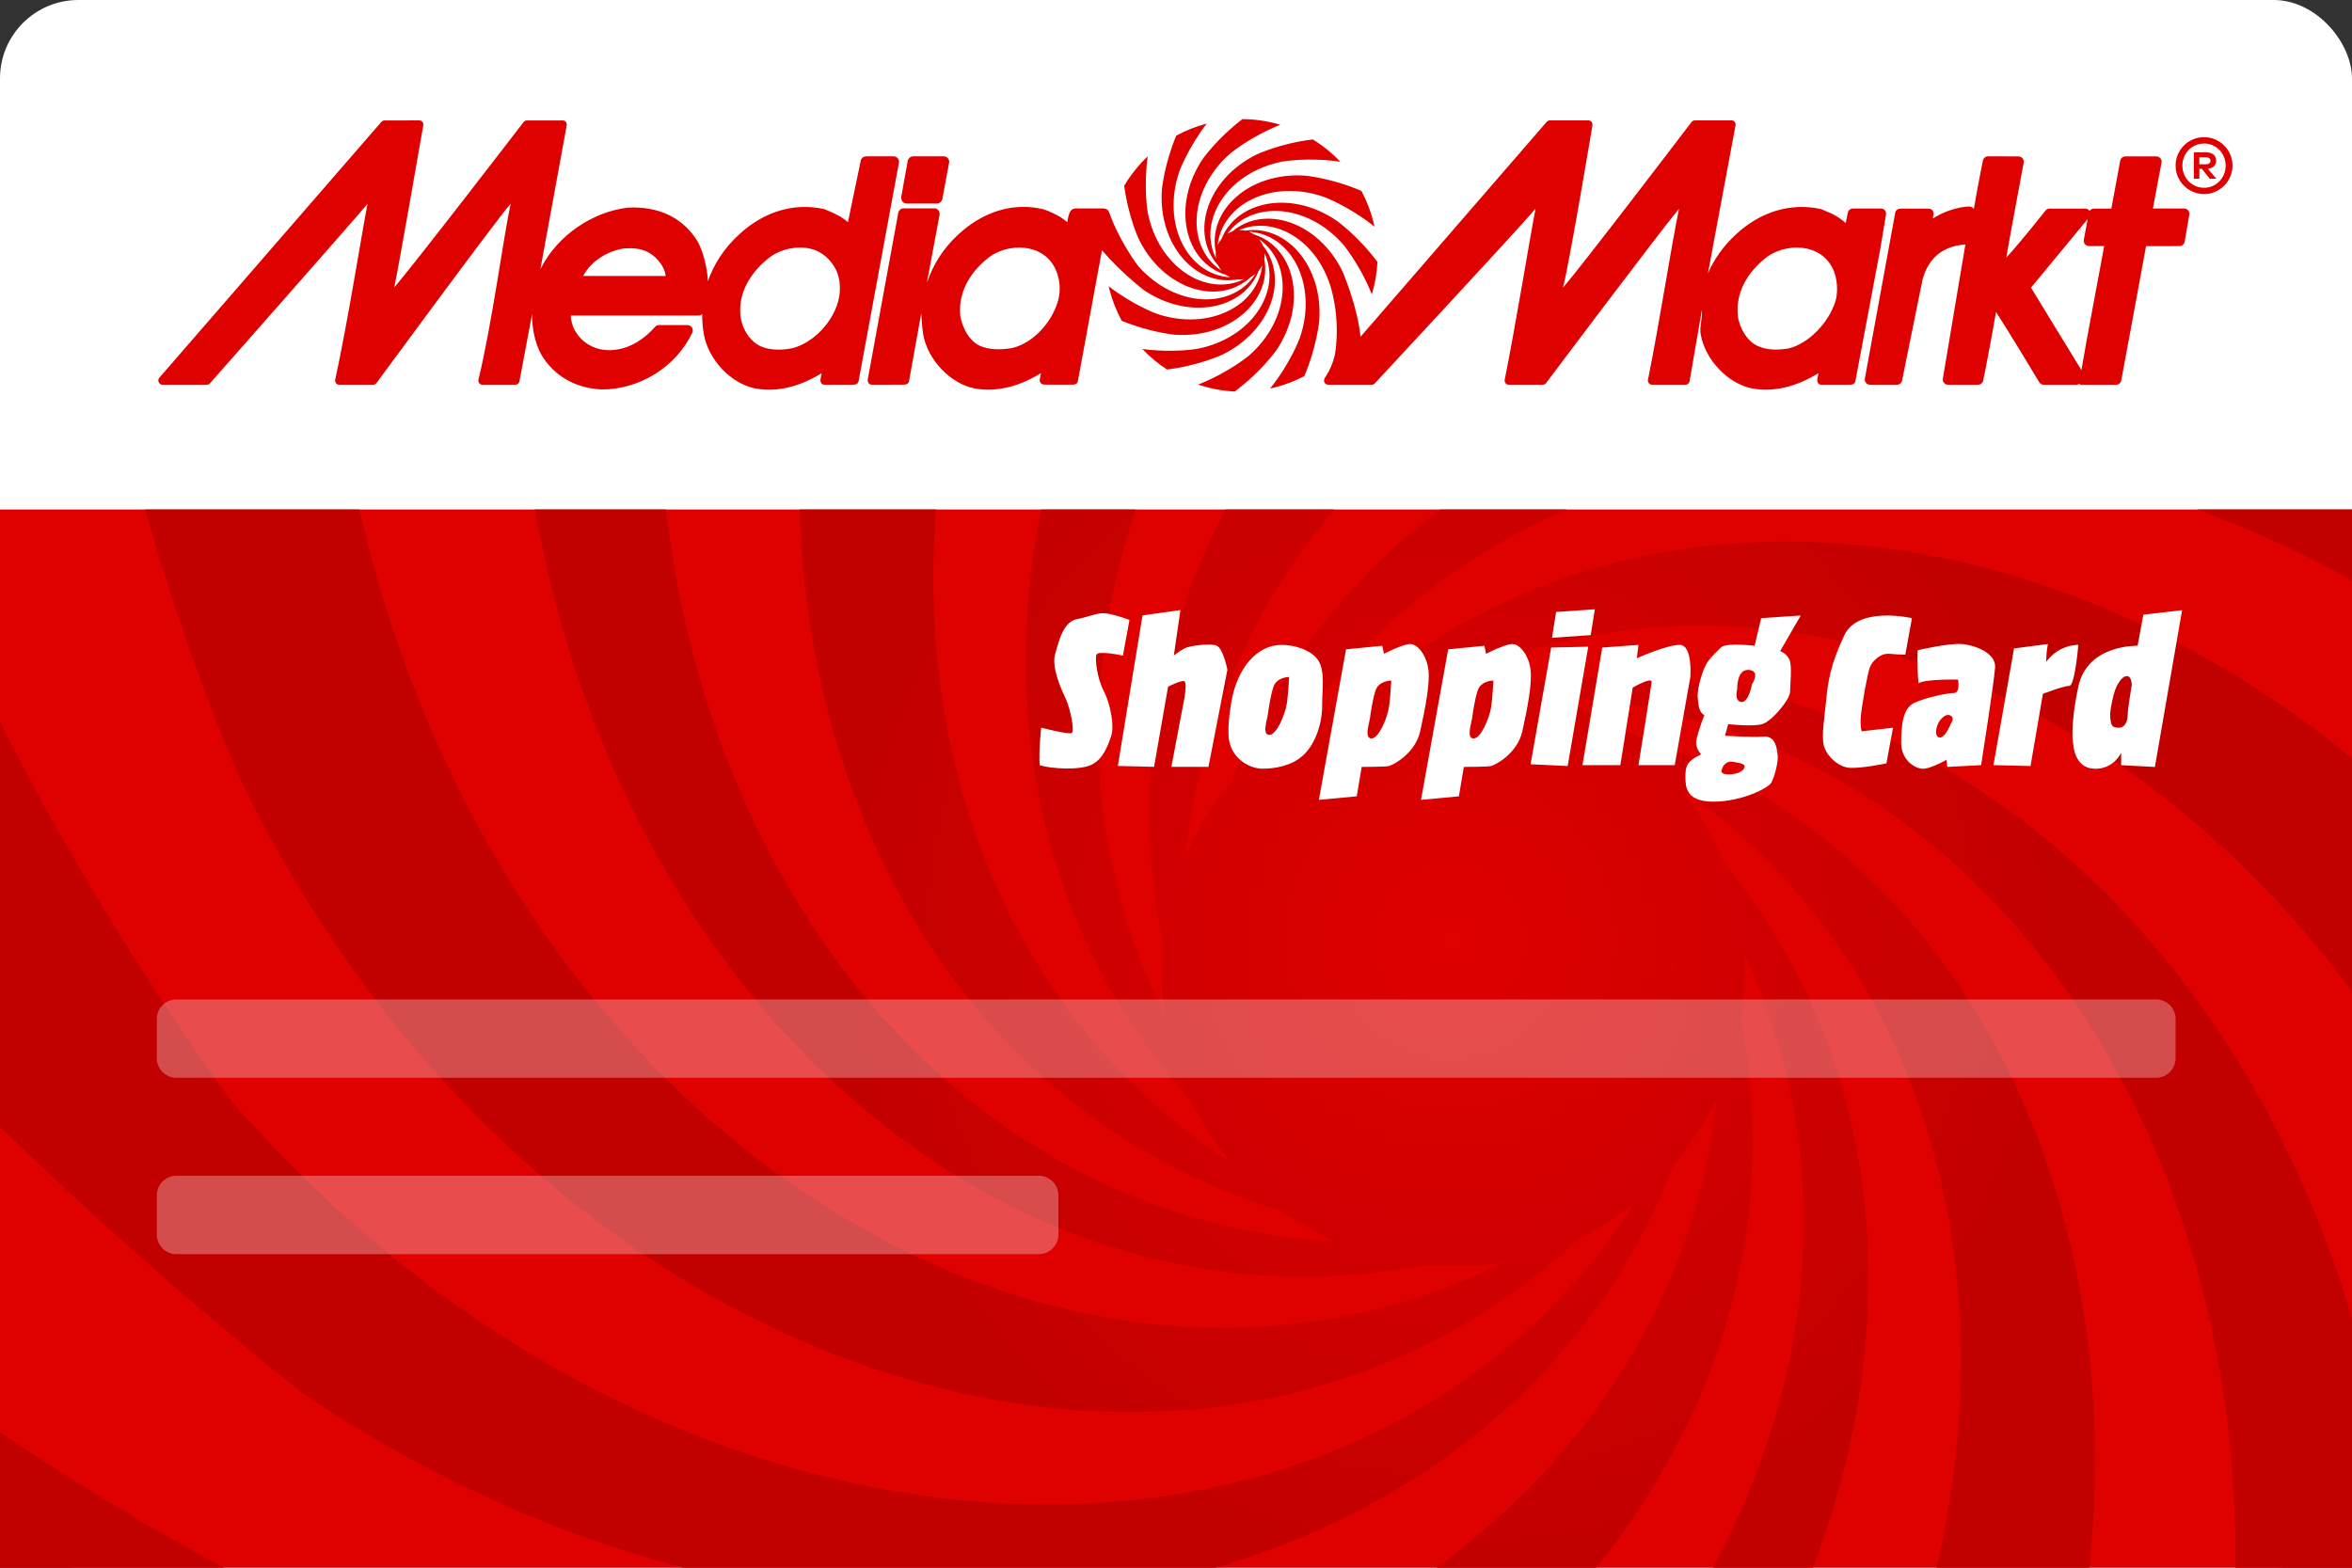 <svg xmlns="http://www.w3.org/2000/svg" viewBox="0 0 120 80" fill="none"><rect x="0" y="0" width="120" height="80" fill="#333333" stroke="none"/><rect width="120" height="80" rx="4" fill="white"/><rect width="120" height="54" transform="translate(0 26)" fill="#DF0000"/><g clip-path="url(#clip0_829_5089)"><path fill-rule="evenodd" clip-rule="evenodd" d="M147.44 99.594C145.531 80.529 136.469 59.782 136.469 59.782C121.612 29.312 88.88 19.01 69.514 35.355C68.426 35.728 67.392 36.205 66.422 36.806C81.097 16.531 114.999 18.196 137.054 43.568C137.054 43.568 147.143 55.687 154.323 73.726C156.241 67.37 157.403 60.766 157.745 54.04C145.926 38.032 132.599 28.648 132.599 28.648C104.927 9.969 71.997 16.91 62.819 39.921C61.85 41.059 61.057 42.36 60.473 43.758C63.029 18.873 93.222 3.361 124.996 14.306C124.996 14.306 140.394 19.964 155.95 32.49C155.727 31.484 155.524 30.487 155.268 29.503C153.589 22.889 151.126 16.61 147.992 10.745C129.869 2.884 113.773 1.442 113.773 1.442C79.503 -0.96 53.999 22.891 59.348 48.205C59.306 48.673 59.288 49.156 59.288 49.631C59.288 50.386 59.34 51.141 59.447 51.861C47.955 28.819 66.415 -0.647 100.021 -7.174C100.021 -7.174 115.768 -9.926 135.164 -7.024C130.247 -12.216 124.641 -16.773 118.412 -20.61C98.95 -18.32 84.478 -11.604 84.478 -11.604C53.588 3.442 43.424 36.889 60.75 56.133C61.299 57.295 61.994 58.355 62.804 59.322C41.164 45.202 42.359 10.319 68.261 -12.19C68.261 -12.19 80.452 -22.363 98.602 -29.553C91.109 -31.802 83.352 -32.947 75.526 -33C60.371 -21.462 51.497 -8.903 51.497 -8.903C32.151 19.793 40.312 54.11 65.354 61.794C66.524 62.542 67.304 62.983 68.137 63.354C42.363 61.889 26.008 31.115 37.168 -1.303C37.168 -1.303 42.356 -15.413 53.788 -30.256C47.252 -28.544 41.051 -26.089 35.243 -22.951C27.857 -5.339 26.475 10.017 26.475 10.017C24.101 44.001 47.534 69.371 72.624 64.559C75.041 64.642 75.907 64.559 76.746 64.406C53.731 75.751 24.371 57.294 17.863 23.76C17.863 23.76 15.223 8.587 17.863 -10.325C12.355 -5.104 7.518 0.904 3.526 7.6C6.006 26.239 12.331 39.916 12.331 39.916C27.504 71.022 61.305 81.111 80.478 63.266C81.854 62.503 82.65 61.98 83.405 61.371C69.355 83.239 34.327 82.119 11.754 56.122C11.754 56.122 0.716 41.456 -5.358 24.536C-5.554 23.9 -5.985 22.896 -6.555 22.35C-7.248 21.685 -8.244 21.422 -9.221 21.422L-10 46.839C1.05 59.933 15.462 71.109 15.462 71.109C43.292 89.889 76.417 82.76 85.39 59.458C86.27 58.425 87.01 57.286 87.588 56.045C84.98 80.906 54.814 96.387 23.063 85.446C23.063 85.446 8.934 80.255 -5.908 68.81C-5.788 69.356 -5.682 69.911 -5.536 70.464C-3.785 77.323 -1.224 83.807 2.077 89.848C19.375 96.962 34.296 98.301 34.296 98.301C68.303 100.692 93.685 77.208 88.824 52.082C88.953 51.287 89.019 50.461 89.019 49.615C89.019 49.303 89.01 48.996 88.996 48.69C99.672 71.606 81.256 100.471 48.033 106.914C48.033 106.914 33.193 109.513 14.59 107.006C19.035 111.691 24.063 115.903 29.603 119.496C48.889 117.169 63.185 110.524 63.185 110.524C93.441 95.781 103.813 63.397 87.931 43.986C87.381 42.593 86.62 41.313 85.69 40.156C106.465 54.643 104.957 88.9 79.399 111.128C79.399 111.128 66.97 121.472 48.547 128.681C55.77 131.105 63.266 132.549 70.853 132.896C86.804 121.091 96.155 107.824 96.155 107.824C115.469 79.196 107.373 44.971 82.476 37.187C81.507 36.527 80.458 35.969 79.346 35.555C105.224 36.912 121.685 67.74 110.491 100.247C110.491 100.247 104.872 115.556 92.392 131.063C93.39 130.841 94.363 130.637 95.355 130.381C101.681 128.776 107.631 126.442 113.173 123.572C120.903 105.577 122.319 89.684 122.319 89.684C124.681 56.173 101.935 31.053 77.254 34.94C76.255 34.73 75.217 34.619 74.157 34.619C96.249 24.696 124.573 43.072 130.942 75.929C130.942 75.929 134.78 91.531 131.928 110.006C131.371 112.669 130.253 116.541 128.1 120.67C127.441 121.832 126.632 123.161 125.648 124.744C125.179 125.594 125.106 126.582 125.436 127.31C125.838 128.185 126.694 128.746 127.652 128.746L147.44 99.594Z" fill="url(#paint0_radial_829_5089)"/><path opacity="0.3" d="M53 60H9C8.448 60 8 60.448 8 61V63C8 63.552 8.448 64 9 64H53C53.552 64 54 63.552 54 63V61C54 60.448 53.552 60 53 60Z" fill="white"/><path opacity="0.3" d="M110 51H9C8.448 51 8 51.448 8 52V54C8 54.552 8.448 55 9 55H110C110.552 55 111 54.552 111 54V52C111 51.448 110.552 51 110 51Z" fill="white"/><path fill-rule="evenodd" clip-rule="evenodd" d="M57.626 31.637L57.29 33.455C57.29 33.455 56.024 33.182 55.94 33.409C55.856 33.636 55.982 34.636 56.318 35.273C56.654 35.909 56.864 37.046 56.696 37.546C56.528 38.046 56.276 38.773 55.645 39.046C55.015 39.318 53.586 39.227 53.04 39.046C52.998 38.136 53.125 37.132 53.125 37.132C53.125 37.132 54.511 37.496 54.68 37.405C54.848 37.314 54.594 36.132 54.384 35.678C54.173 35.223 53.627 34.087 53.837 33.359C54.047 32.632 54.258 31.723 54.972 31.587C55.687 31.45 56.023 31.223 56.527 31.314C57.031 31.405 57.626 31.637 57.626 31.637ZM58.292 31.405L57.032 39.087L58.881 39.132L59.596 35.041C59.596 35.041 60.31 34.678 60.436 34.769C60.562 34.859 60.436 35.587 60.436 35.587L59.764 39.134H61.655L62.622 34.178C62.622 34.178 62.412 33.087 62.075 32.95C61.739 32.814 60.688 32.95 60.436 33.087C60.184 33.223 59.89 33.45 59.89 33.45L60.226 31.132L58.292 31.405ZM62.706 37.773C62.621 37.266 62.727 36.355 62.832 35.773C63.126 34.136 64.095 32.909 65.395 32.909C66.033 32.909 66.883 33.157 67.245 33.682C67.621 34.227 67.455 35.201 67.455 36.045C67.455 36.899 67.127 37.952 66.488 38.545C65.887 39.103 64.991 39.227 64.429 39.227C63.688 39.227 62.856 38.667 62.706 37.773ZM65.772 34.547C65.772 34.547 65.141 34.547 64.973 35.047C64.805 35.547 64.721 36.229 64.679 36.502C64.637 36.775 64.386 37.502 64.763 37.502C65.14 37.502 65.56 36.458 65.644 35.958C65.728 35.458 65.772 34.547 65.772 34.547ZM68.676 33.136L70.525 32.955L70.609 33.364C70.609 33.364 71.576 32.864 71.954 32.864C72.332 32.864 72.794 33.455 72.878 34.182C72.963 34.909 72.71 36.182 72.458 37.318C72.206 38.455 71.071 39.045 70.861 39.091C70.651 39.136 69.474 39.136 69.474 39.136L69.222 40.636L67.289 40.818L68.676 33.136ZM70.983 34.729C70.983 34.729 70.353 34.729 70.184 35.229C70.016 35.729 69.932 36.411 69.89 36.684C69.848 36.956 69.598 37.684 69.974 37.684C70.351 37.684 70.771 36.64 70.855 36.14C70.939 35.64 70.983 34.729 70.983 34.729ZM73.887 33.136L75.736 32.955L75.82 33.364C75.82 33.364 76.787 32.864 77.165 32.864C77.543 32.864 78.006 33.455 78.09 34.182C78.174 34.909 77.922 36.182 77.669 37.318C77.417 38.455 76.283 39.045 76.073 39.091C75.862 39.136 74.686 39.136 74.686 39.136L74.433 40.636L72.5 40.818L73.887 33.136ZM76.194 34.729C76.194 34.729 75.564 34.729 75.396 35.229C75.228 35.729 75.144 36.411 75.102 36.684C75.06 36.956 74.809 37.684 75.186 37.684C75.562 37.684 75.983 36.64 76.067 36.14C76.151 35.64 76.194 34.729 76.194 34.729Z" fill="white"/><path fill-rule="evenodd" clip-rule="evenodd" d="M79.141 33.046L78.091 39.001L79.982 39.092L81.033 33.001L79.141 33.046Z" fill="white"/><path fill-rule="evenodd" clip-rule="evenodd" d="M79.394 31.228L79.183 32.546L81.159 32.41L81.369 31.092L79.394 31.228Z" fill="white"/><path fill-rule="evenodd" clip-rule="evenodd" d="M81.747 33.045L80.738 39.045H82.671L83.301 35.091C83.301 35.091 84.31 34.5 84.268 34.818C84.226 35.136 83.595 39.045 83.595 39.045H85.445L86.243 34.545C86.243 34.545 86.369 32.909 85.697 32.909C85.024 32.909 83.511 33.591 83.511 33.591L83.595 32.909L81.747 33.045ZM89.521 32.955L89.857 31.545L91.875 31.409L90.824 33.227C90.824 33.227 91.118 33.318 91.286 33.636C91.454 33.955 91.328 34.955 91.328 35.318C91.328 35.682 90.404 36.818 89.899 36.955C89.395 37.091 88.176 36.955 88.176 36.955L88.008 37.545C88.008 37.545 89.353 37.636 89.983 37.591C90.614 37.545 90.656 38.227 90.698 38.545C90.74 38.864 90.53 39.682 90.362 39.955C90.194 40.227 88.849 40.909 87.42 40.909C85.991 40.909 85.991 40.136 85.991 39.591C85.991 39.045 86.117 38.818 86.789 38.5C86.453 38.091 86.537 37.818 86.579 37.636C86.621 37.455 86.831 36.773 86.957 36.5C86.663 36.318 86.663 36 86.621 35.636C86.579 35.273 86.747 34.591 86.957 34.091C87.168 33.591 87.546 33.318 87.798 33.045C88.05 32.773 89.521 32.955 89.521 32.955ZM89.389 34.913C89.389 34.913 89.851 34.231 89.221 34.185C88.591 34.14 88.633 35.185 88.633 35.185C88.633 35.185 88.465 35.776 88.843 35.822C89.221 35.867 89.389 34.913 89.389 34.913ZM88.591 38.909C88.591 38.909 88.296 38.818 88.128 38.909C87.96 39 87.876 39.136 87.834 39.318C87.792 39.5 88.086 39.546 88.422 39.5C88.759 39.454 88.969 39.317 89.011 39.136C89.053 38.954 88.591 38.909 88.591 38.909ZM97.548 31.545C97.548 31.545 94.817 30.909 94.102 32.409C93.388 33.909 93.261 34.818 93.177 35.682C93.093 36.545 92.925 37.545 93.051 38.045C93.177 38.545 93.766 39.136 94.354 39.182C94.943 39.227 96.245 38.955 96.245 38.955L96.582 37.136L94.983 37.318C94.983 37.318 94.899 37.045 94.941 36.545C94.983 36.045 95.277 34.364 95.403 34.045C95.529 33.727 95.95 33.318 96.412 33.364C96.874 33.409 97.21 33.409 97.21 33.409L97.548 31.545ZM97.841 33.182C97.841 33.182 99.396 32.818 100.068 32.864C100.741 32.909 101.833 33.318 101.791 34.045C101.749 34.773 101.077 39.045 101.077 39.045L99.354 39.136L99.312 38.773C99.312 38.773 98.597 39.182 98.177 39.227C97.757 39.273 97 38.818 97 37.909C97 37 97.084 36.136 97.673 35.864C98.261 35.591 99.354 35.364 99.69 35.364C100.026 35.364 99.9 34.682 99.9 34.682C99.9 34.682 98.303 34.636 97.883 34.864C97.799 34.045 97.841 33.182 97.841 33.182ZM99.518 36.955C99.518 36.955 99.728 36.682 99.56 36.545C99.391 36.409 99.181 36.5 98.971 36.773C98.761 37.045 98.677 37.636 98.971 37.636C99.265 37.636 99.518 36.955 99.518 36.955ZM102.758 33.091L101.707 39.045L103.598 39.091L104.229 35.409C104.229 35.409 105.28 35 105.574 35C105.868 35 106.036 32.909 106.036 32.909C106.036 32.909 105.069 32.864 104.397 33.773C104.397 33.318 104.481 32.864 104.481 32.864L102.758 33.091ZM109.062 32.955L109.355 31.365L111.331 31.138L109.944 39.138L108.221 39.047V38.411C108.221 38.411 107.843 39.275 106.835 39.229C105.826 39.184 105.784 38 105.784 38C105.784 38 105.574 37.227 106.036 35.045C106.498 32.864 109.062 32.955 109.062 32.955ZM108.764 34.955C108.764 34.955 108.764 34.5 108.511 34.5C108.259 34.5 107.965 34.955 107.839 35.455C107.713 35.955 107.629 36.409 107.671 36.682C107.713 36.955 107.713 37.136 108.091 37.136C108.469 37.136 108.557 36.725 108.557 36.453C108.557 36.18 108.764 34.955 108.764 34.955Z" fill="white"/></g><path fill-rule="evenodd" clip-rule="evenodd" d="M111.432 10.639C111.512 10.639 111.587 10.675 111.639 10.736C111.681 10.785 111.703 10.847 111.704 10.913C111.704 10.928 111.703 10.943 111.7 10.959L111.462 12.333C111.439 12.463 111.326 12.558 111.194 12.558C111.194 12.558 109.852 12.56 109.493 12.56C109.42 12.984 108.227 19.413 108.227 19.413C108.204 19.543 108.093 19.634 107.961 19.636H106.191C106.148 19.636 106.106 19.606 106.068 19.587C106.038 19.598 106.006 19.636 105.973 19.636L104.276 19.634C104.185 19.634 104.099 19.591 104.049 19.515C104.049 19.515 102.4 16.773 101.838 15.918C101.619 17.188 101.221 19.299 101.174 19.448C101.139 19.562 101.034 19.634 100.914 19.634H99.392C99.312 19.634 99.237 19.598 99.184 19.537C99.133 19.476 99.111 19.401 99.125 19.323C99.135 19.261 99.751 15.582 100.275 12.472C100.243 12.493 100.087 12.491 100.048 12.497C99.286 12.609 98.425 12.995 98.082 14.294L97.044 19.421C97.019 19.548 96.91 19.633 96.78 19.633H95.425C95.344 19.634 95.262 19.605 95.209 19.543C95.156 19.48 95.13 19.41 95.144 19.329L96.656 11.068L96.695 10.853C96.721 10.724 96.835 10.646 96.966 10.647H98.38C98.462 10.647 98.538 10.669 98.589 10.731C98.64 10.793 98.662 10.874 98.647 10.955L98.614 11.151C99.126 10.822 99.838 10.556 100.486 10.537C100.567 10.535 100.646 10.587 100.707 10.66C100.917 9.412 101.13 8.411 101.167 8.202C101.189 8.071 101.302 7.976 101.435 7.978L102.983 7.98C103.063 7.981 103.139 8.017 103.19 8.077C103.232 8.127 103.254 8.189 103.254 8.253C103.254 8.268 103.254 8.283 103.251 8.298C103.251 8.298 102.58 11.864 102.361 13.146C103.107 12.336 104.38 10.727 104.38 10.727C104.432 10.671 104.504 10.645 104.58 10.645H106.39C106.481 10.645 106.564 10.688 106.613 10.763C106.662 10.684 106.75 10.643 106.848 10.645L107.101 10.646L107.338 10.646C107.338 10.646 107.583 10.648 107.722 10.645C107.786 10.275 108.173 8.206 108.173 8.206C108.196 8.075 108.31 7.981 108.441 7.981H110.016C110.095 7.981 110.172 8.016 110.224 8.077C110.265 8.126 110.287 8.188 110.287 8.253C110.287 8.268 110.287 8.284 110.283 8.299C110.283 8.299 109.928 10.15 109.843 10.639C110.303 10.639 111.432 10.639 111.432 10.639ZM106.195 18.885C106.428 17.463 107.276 13.039 107.355 12.557H106.584C106.503 12.557 106.426 12.521 106.375 12.459C106.323 12.396 106.301 12.314 106.317 12.234L106.514 11.182C106.064 11.713 103.834 14.429 103.623 14.679C103.785 14.937 105.567 17.877 106.195 18.885ZM112.212 8.025V8.384H112.537C112.611 8.384 112.67 8.368 112.715 8.339C112.758 8.31 112.781 8.265 112.781 8.202C112.781 8.144 112.758 8.1 112.715 8.069C112.67 8.04 112.611 8.025 112.537 8.025H112.212ZM112.54 7.773C112.71 7.773 112.84 7.811 112.932 7.887C113.025 7.965 113.069 8.069 113.069 8.202C113.069 8.313 113.034 8.407 112.96 8.478C112.887 8.55 112.784 8.594 112.647 8.611L113.08 9.12H112.742L112.342 8.616H112.212V9.12H111.931V7.773H112.54ZM112.456 9.583C112.61 9.583 112.752 9.553 112.885 9.494C113.019 9.434 113.134 9.353 113.234 9.253C113.334 9.15 113.412 9.03 113.469 8.892C113.526 8.755 113.554 8.608 113.554 8.451C113.554 8.295 113.526 8.148 113.469 8.011C113.412 7.874 113.334 7.753 113.234 7.651C113.134 7.55 113.019 7.47 112.885 7.411C112.752 7.353 112.61 7.324 112.456 7.324C112.3 7.324 112.155 7.353 112.019 7.411C111.883 7.47 111.766 7.55 111.666 7.651C111.565 7.753 111.488 7.874 111.431 8.011C111.374 8.148 111.345 8.295 111.345 8.451C111.345 8.608 111.374 8.755 111.431 8.892C111.488 9.03 111.565 9.15 111.666 9.253C111.766 9.353 111.883 9.434 112.019 9.494C112.155 9.553 112.3 9.583 112.456 9.583ZM112.456 7C112.656 7 112.843 7.038 113.02 7.115C113.195 7.191 113.348 7.293 113.479 7.426C113.61 7.557 113.714 7.712 113.789 7.887C113.864 8.064 113.903 8.252 113.903 8.451C113.903 8.651 113.864 8.839 113.789 9.014C113.714 9.188 113.61 9.343 113.479 9.474C113.348 9.605 113.195 9.709 113.02 9.787C112.843 9.864 112.656 9.903 112.456 9.903C112.252 9.903 112.061 9.864 111.883 9.787C111.706 9.709 111.552 9.605 111.422 9.474C111.292 9.343 111.188 9.188 111.113 9.014C111.037 8.839 111 8.651 111 8.451C111 8.252 111.037 8.064 111.113 7.887C111.188 7.712 111.292 7.557 111.422 7.426C111.552 7.293 111.706 7.191 111.883 7.115C112.061 7.038 112.252 7 112.456 7ZM8.076 19.42V19.405C8.078 19.359 8.095 19.314 8.127 19.279L19.456 6.223C19.496 6.178 19.552 6.147 19.611 6.147L21.396 6.145C21.457 6.145 21.516 6.172 21.554 6.22C21.584 6.256 21.6 6.308 21.6 6.354C21.6 6.368 21.599 6.383 21.596 6.396C21.596 6.396 20.382 13.392 20.118 14.659C21.012 13.65 26.721 6.221 26.721 6.221C26.76 6.177 26.816 6.146 26.874 6.146H28.714C28.776 6.146 28.836 6.175 28.875 6.226C28.913 6.274 28.927 6.344 28.912 6.406L27.57 13.741C27.583 13.715 27.596 13.688 27.61 13.663C28.471 11.989 30.244 10.815 32.012 10.597C32.019 10.596 32.025 10.595 32.032 10.595C33.631 10.515 34.867 11.12 35.607 12.344C35.611 12.35 35.614 12.356 35.618 12.363C35.883 12.898 36.082 13.615 36.117 14.354C36.42 13.472 36.955 12.657 37.703 11.97C38.966 10.795 40.508 10.332 42.043 10.668C42.06 10.673 42.079 10.678 42.094 10.686L42.237 10.747C42.578 10.893 42.948 11.056 43.263 11.338C43.428 10.555 43.915 8.199 43.915 8.199C43.941 8.073 44.054 7.979 44.182 7.979H45.595C45.677 7.979 45.754 8.018 45.806 8.08C45.858 8.143 45.879 8.225 45.864 8.305L43.805 19.452C43.781 19.582 43.667 19.632 43.535 19.631L42.133 19.634C42.051 19.632 41.974 19.637 41.922 19.575C41.881 19.526 41.859 19.465 41.859 19.401C41.859 19.385 41.861 19.368 41.864 19.351C41.864 19.351 41.899 19.165 41.922 19.042C40.779 19.748 39.622 20.021 38.539 19.824C37.3 19.578 36.147 18.368 35.914 17.068C35.851 16.721 35.822 16.373 35.826 16.029C35.777 16.073 35.711 16.101 35.642 16.101C35.642 16.101 29.443 16.104 29.136 16.104C29.13 16.128 29.125 16.154 29.125 16.183C29.125 16.283 29.159 16.409 29.203 16.558C29.203 16.558 29.222 16.625 29.231 16.655C29.541 17.413 30.282 17.889 31.122 17.869C31.959 17.849 32.731 17.45 33.42 16.681C33.471 16.622 33.546 16.589 33.623 16.589H35.073C35.168 16.589 35.255 16.637 35.305 16.716C35.355 16.795 35.36 16.895 35.321 16.98C34.498 18.712 32.651 19.874 30.712 19.874C29.364 19.822 28.232 19.167 27.603 18.069C27.288 17.484 27.14 16.756 27.148 16.016L26.5 19.472C26.479 19.564 26.396 19.631 26.302 19.631L24.609 19.633C24.546 19.633 24.487 19.604 24.448 19.555C24.42 19.518 24.405 19.474 24.405 19.428C24.405 19.412 24.406 19.396 24.41 19.38C25.127 16.396 25.689 12.069 26.055 10.39C25.177 11.419 19.203 19.555 19.203 19.555C19.164 19.6 19.108 19.631 19.049 19.631H17.303C17.24 19.634 17.182 19.601 17.142 19.553C17.113 19.517 17.097 19.47 17.097 19.424C17.097 19.41 17.098 19.396 17.102 19.38C17.756 16.361 18.428 12.075 18.751 10.402C17.906 11.412 10.718 19.555 10.718 19.555C10.678 19.604 10.617 19.63 10.554 19.631C10.029 19.636 8.28 19.634 8.28 19.634C8.2 19.634 8.128 19.57 8.095 19.497C8.083 19.473 8.077 19.446 8.076 19.42ZM42.851 14.76C42.862 14.341 42.764 13.931 42.571 13.617C42.217 13.039 41.743 12.783 41.359 12.694C40.678 12.537 39.901 12.689 39.329 13.088C38.335 13.834 37.765 14.81 37.764 15.82C37.764 15.982 37.769 16.115 37.812 16.311C37.913 16.796 38.19 17.273 38.612 17.563C39.012 17.822 39.627 17.924 40.419 17.771C41.444 17.52 42.472 16.489 42.765 15.368C42.817 15.169 42.844 15.031 42.851 14.76ZM29.753 14.082C30.403 14.076 33.515 14.089 33.963 14.085C33.931 13.783 33.772 13.471 33.438 13.136C33.072 12.821 32.692 12.618 31.851 12.677C31.075 12.784 30.177 13.276 29.753 14.082ZM96.23 10.909L95.929 12.724L94.662 19.452C94.638 19.582 94.525 19.634 94.392 19.632H92.99C92.909 19.631 92.831 19.637 92.779 19.574C92.739 19.525 92.717 19.464 92.716 19.4C92.716 19.384 92.718 19.367 92.721 19.351C92.721 19.351 92.757 19.165 92.779 19.041C91.637 19.747 90.479 20.019 89.397 19.824C88.158 19.578 87.003 18.368 86.771 17.067C86.708 16.719 86.827 16.372 86.831 16.028C86.831 16.028 86.837 15.926 86.834 15.797L86.199 19.472C86.177 19.563 86.096 19.633 86.001 19.633H84.28C84.218 19.633 84.158 19.599 84.12 19.549C84.091 19.514 84.076 19.468 84.076 19.423C84.076 19.408 84.077 19.391 84.081 19.375C84.684 16.401 85.302 12.332 85.667 10.654C84.788 11.681 78.872 19.559 78.872 19.559C78.833 19.605 78.778 19.63 78.718 19.631H76.972C76.909 19.632 76.851 19.604 76.811 19.555C76.781 19.519 76.766 19.472 76.766 19.426C76.766 19.412 76.767 19.398 76.77 19.384C77.373 16.36 78.02 12.324 78.344 10.651C77.497 11.661 70.149 19.558 70.149 19.558C70.109 19.607 70.049 19.633 69.986 19.631H67.756C67.676 19.631 67.604 19.584 67.571 19.51C67.543 19.449 67.549 19.367 67.583 19.31C67.583 19.307 67.582 19.306 67.583 19.304C67.587 19.299 67.588 19.296 67.591 19.293L67.588 19.295C67.671 19.163 67.739 19.051 67.794 18.954C67.974 18.608 68.068 18.284 68.115 18.061C68.354 16.512 68.032 15.205 68.032 15.205C67.498 12.452 65.125 10.912 63.216 11.745C63.235 11.744 63.254 11.744 63.274 11.744C63.363 11.744 63.45 11.753 63.534 11.771C65.602 11.445 67.507 13.55 67.309 16.358C67.309 16.358 67.191 17.689 66.543 19.197C66.079 19.438 65.58 19.633 65.05 19.768C64.967 19.789 64.886 19.806 64.802 19.825C65.848 18.526 66.318 17.243 66.318 17.243C67.256 14.519 65.877 11.936 63.709 11.822C63.802 11.857 63.89 11.904 63.971 11.959C66.057 12.611 66.736 15.479 65.117 17.878C65.117 17.878 64.334 18.989 62.997 19.978C62.361 19.949 61.733 19.828 61.128 19.625C62.672 19.021 63.713 18.154 63.713 18.154C65.855 16.292 65.981 13.422 64.24 12.208C64.318 12.305 64.382 12.412 64.428 12.529C65.759 14.155 64.89 16.869 62.355 18.104C62.355 18.104 61.157 18.661 59.541 18.856C59.077 18.555 58.656 18.202 58.283 17.809C59.842 18.019 61.085 17.801 61.085 17.801C63.869 17.262 65.412 14.843 64.517 12.923C64.519 12.948 64.519 12.974 64.519 13C64.519 13.071 64.514 13.14 64.503 13.207C64.91 15.312 62.784 17.28 59.934 17.08C59.934 17.08 58.684 16.968 57.234 16.372C56.958 15.865 56.743 15.322 56.597 14.747C56.584 14.701 56.575 14.654 56.566 14.609C57.809 15.568 58.993 16.003 58.993 16.003C61.653 16.919 64.181 15.622 64.399 13.539C64.351 13.643 64.289 13.739 64.215 13.825C63.463 15.778 60.688 16.375 58.356 14.801C58.356 14.801 57.148 13.865 56.223 12.768L54.993 19.451C54.968 19.581 54.855 19.631 54.723 19.63L53.321 19.627C53.239 19.627 53.152 19.608 53.099 19.546C53.059 19.496 53.047 19.464 53.047 19.4C53.047 19.384 53.048 19.367 53.051 19.35C53.051 19.35 53.087 19.164 53.11 19.04C51.967 19.747 50.809 20.019 49.727 19.823C48.488 19.577 47.334 18.367 47.101 17.067C47.039 16.719 47.009 16.015 47.002 15.991L46.379 19.447C46.356 19.579 46.242 19.631 46.108 19.63L44.544 19.631C44.463 19.631 44.386 19.637 44.334 19.573C44.282 19.511 44.261 19.429 44.275 19.35L45.832 10.858C45.856 10.728 45.969 10.633 46.101 10.632H47.669C47.749 10.631 47.826 10.667 47.878 10.729C47.93 10.791 47.952 10.87 47.939 10.95L47.294 14.409C47.31 14.373 47.321 14.353 47.321 14.353C47.624 13.471 48.143 12.656 48.89 11.969C50.153 10.793 51.706 10.309 53.234 10.68C53.252 10.685 53.434 10.748 53.434 10.748C53.775 10.895 54.136 11.055 54.45 11.337C54.499 11.012 54.575 10.847 54.575 10.847C54.642 10.706 54.746 10.638 54.876 10.638H56.288C56.37 10.638 56.453 10.66 56.511 10.716C56.559 10.762 56.595 10.846 56.612 10.899C57.12 12.317 58.045 13.546 58.045 13.546C59.937 15.724 62.872 15.818 64.049 13.985C63.986 14.036 63.919 14.08 63.848 14.118L63.815 14.142L63.804 14.144C62.197 15.639 59.365 14.794 58.094 12.188C58.094 12.188 57.564 11.042 57.356 9.48C57.691 8.919 58.096 8.415 58.557 7.978C58.336 9.563 58.557 10.834 58.557 10.834C59.103 13.644 61.563 15.19 63.491 14.24C63.421 14.252 63.348 14.259 63.274 14.259C63.231 14.259 63.188 14.257 63.146 14.252C61.043 14.656 59.08 12.53 59.279 9.682C59.279 9.682 59.395 8.396 60.014 6.92C60.5 6.657 61.02 6.452 61.567 6.308C60.609 7.552 60.175 8.734 60.175 8.734C59.24 11.45 60.61 14.029 62.77 14.152C62.7 14.12 62.635 14.084 62.573 14.042L62.545 14.029L62.536 14.021C60.438 13.377 59.754 10.502 61.375 8.097C61.375 8.097 62.119 7.045 63.389 6.078C64.044 6.083 64.694 6.178 65.322 6.367C63.801 6.969 62.78 7.822 62.78 7.822C60.61 9.708 60.51 12.631 62.323 13.814C62.255 13.733 62.197 13.644 62.151 13.546C60.699 11.934 61.551 9.132 64.139 7.871C64.139 7.871 65.351 7.308 66.982 7.116C67.504 7.438 67.974 7.82 68.386 8.255C66.761 8.011 65.441 8.242 65.441 8.242C62.625 8.789 61.079 11.258 62.042 13.189C62.032 13.128 62.028 13.065 62.028 13.002C62.028 12.962 62.03 12.921 62.033 12.882C61.585 10.761 63.722 8.763 66.594 8.964C66.594 8.964 67.942 9.085 69.461 9.744C69.723 10.235 69.93 10.761 70.07 11.315C70.092 11.398 70.109 11.481 70.127 11.566C68.824 10.516 67.534 10.042 67.534 10.042C64.872 9.125 62.342 10.425 62.127 12.51C62.176 12.393 62.243 12.284 62.324 12.188C63.093 10.26 65.852 9.678 68.171 11.244C68.171 11.244 69.287 12.03 70.278 13.371C70.249 13.935 70.152 14.488 69.991 15.021C69.389 13.509 68.544 12.494 68.544 12.494C66.696 10.368 63.856 10.228 62.626 11.927C62.707 11.877 62.794 11.837 62.885 11.806C64.508 10.436 67.25 11.299 68.495 13.852C68.495 13.852 69.254 15.591 69.414 17.188L78.91 6.222C78.948 6.178 79.006 6.145 79.065 6.145H81.046C81.106 6.145 81.165 6.174 81.204 6.221C81.234 6.258 81.249 6.319 81.249 6.366C81.249 6.381 81.249 6.394 81.245 6.408C81.245 6.408 80.07 13.431 79.747 14.673C80.641 13.664 86.308 6.221 86.308 6.221C86.346 6.178 86.401 6.145 86.461 6.145L88.347 6.143C88.41 6.143 88.47 6.171 88.508 6.221C88.547 6.27 88.562 6.342 88.546 6.403L87.14 13.947C87.457 13.222 87.928 12.55 88.559 11.97C89.822 10.795 91.363 10.332 92.899 10.668C92.916 10.672 92.934 10.678 92.95 10.685L93.094 10.747C93.541 10.921 93.854 11.101 94.169 11.384L94.277 10.848C94.304 10.722 94.416 10.641 94.545 10.641H95.957C96.038 10.641 96.116 10.668 96.167 10.73C96.21 10.781 96.231 10.844 96.23 10.909ZM53.975 15.369C54.035 15.171 54.065 14.954 54.065 14.735C54.065 14.337 53.967 13.927 53.784 13.605C53.456 13.012 52.929 12.782 52.545 12.694C51.864 12.537 51.087 12.689 50.515 13.088C49.521 13.834 48.98 14.807 48.98 15.818C48.98 15.98 48.979 16.084 49.031 16.304C49.165 16.785 49.399 17.264 49.821 17.554C50.221 17.813 50.9 17.898 51.667 17.754C52.693 17.503 53.657 16.477 53.975 15.369ZM93.646 15.369C93.707 15.171 93.727 14.954 93.727 14.735C93.727 14.337 93.638 13.927 93.455 13.605C93.126 13.012 92.599 12.782 92.215 12.694C91.534 12.537 90.757 12.689 90.185 13.088C89.192 13.834 88.65 14.807 88.65 15.818C88.65 15.98 88.666 16.142 88.693 16.304C88.814 16.773 89.069 17.264 89.492 17.554C89.891 17.813 90.467 17.913 91.251 17.783C92.277 17.534 93.303 16.472 93.646 15.369Z" fill="#DF0000"/><path fill-rule="evenodd" clip-rule="evenodd" d="M46.255 10.387H47.816C47.949 10.387 48.062 10.255 48.085 10.124L48.424 8.304C48.438 8.224 48.417 8.142 48.366 8.08C48.314 8.018 48.238 7.978 48.157 7.977L46.584 7.979C46.452 7.978 46.339 8.082 46.313 8.21L45.986 10.023C45.97 10.104 45.991 10.224 46.043 10.287C46.095 10.35 46.173 10.387 46.255 10.387Z" fill="#DF0000"/><defs><radialGradient id="paint0_radial_829_5089" cx="0" cy="0" r="1" gradientUnits="userSpaceOnUse" gradientTransform="translate(74 48) rotate(90) scale(32.5 31.788)"><stop stop-color="#DF0000"/><stop offset="1" stop-color="#C20000"/></radialGradient><clipPath id="clip0_829_5089"><rect width="120" height="54" fill="white" transform="translate(0 26)"/></clipPath></defs></svg>
